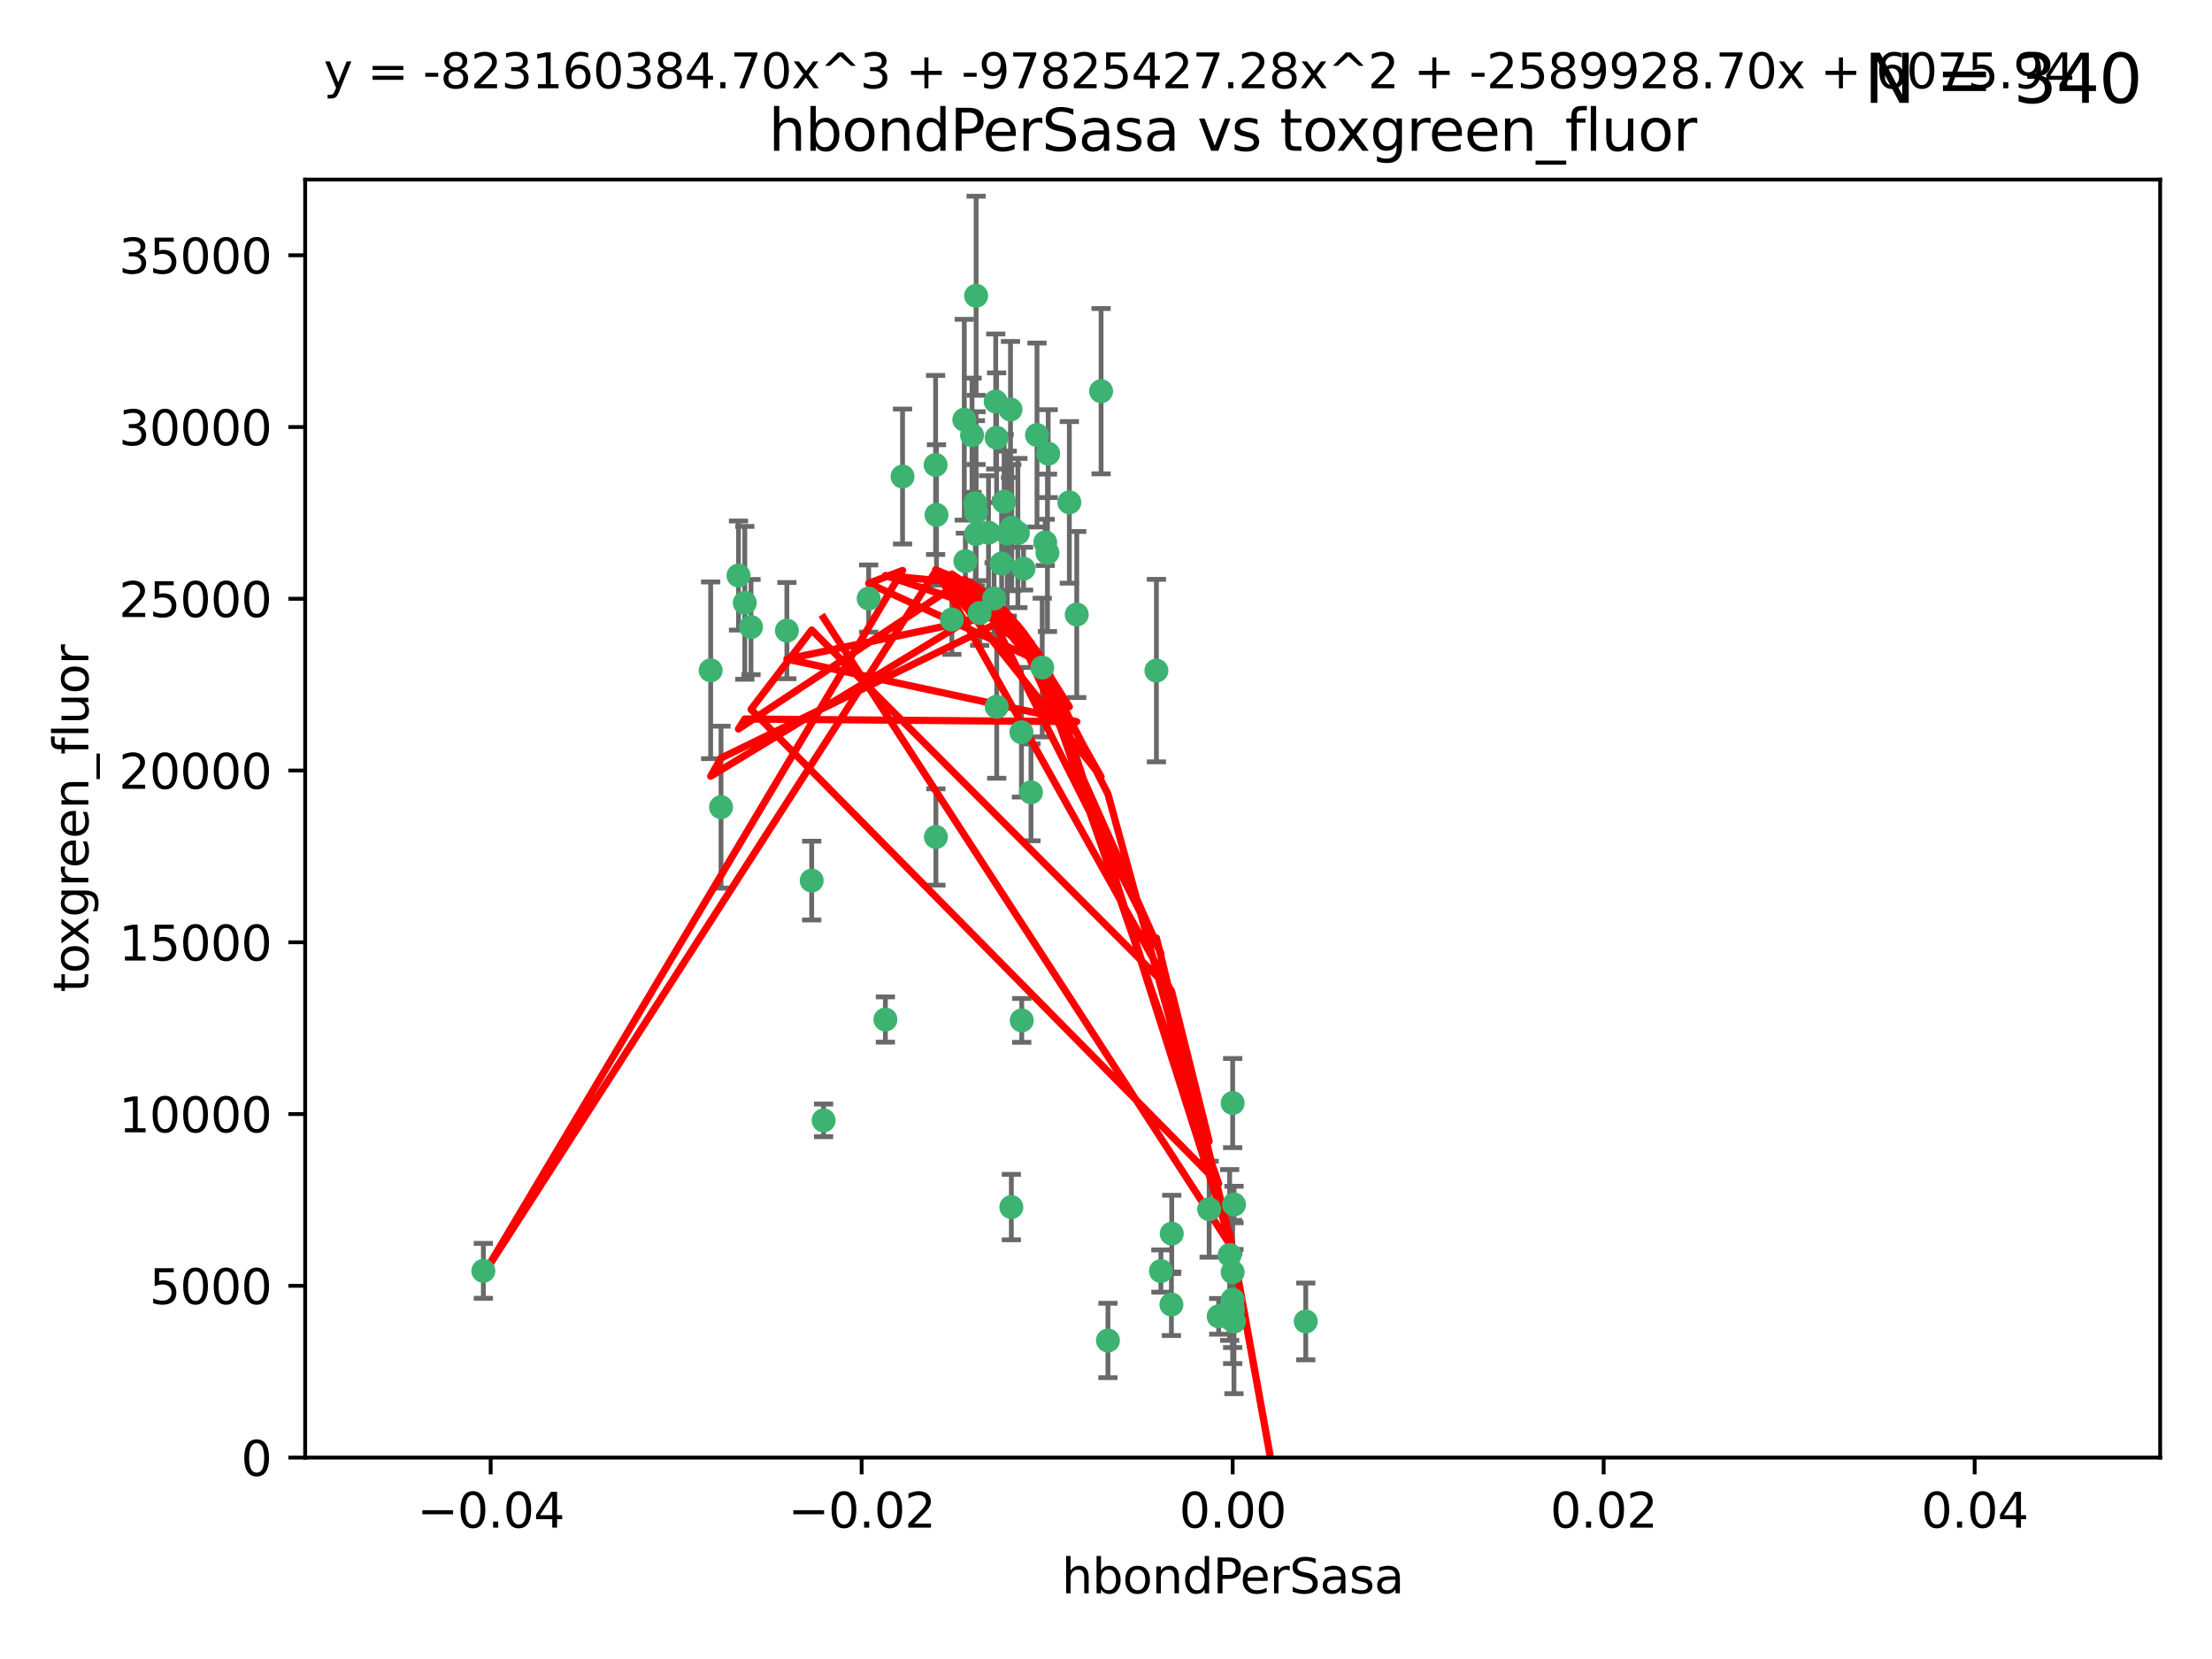 <?xml version="1.0" encoding="utf-8" standalone="no"?>
<!DOCTYPE svg PUBLIC "-//W3C//DTD SVG 1.1//EN"
  "http://www.w3.org/Graphics/SVG/1.1/DTD/svg11.dtd">
<svg xmlns:xlink="http://www.w3.org/1999/xlink" width="460.8pt" height="345.6pt" viewBox="0 0 460.8 345.6" xmlns="http://www.w3.org/2000/svg" version="1.1">
 <defs>
  <style type="text/css">*{stroke-linejoin: round; stroke-linecap: butt}</style>
 </defs>
 <g id="figure_1">
  <g id="patch_1">
   <path d="M 0 345.6 
L 460.8 345.6 
L 460.8 0 
L 0 0 
z
" style="fill: #ffffff"/>
  </g>
  <g id="axes_1">
   <g id="patch_2">
    <path d="M 63.571 303.64 
L 450 303.64 
L 450 37.411 
L 63.571 37.411 
z
" style="fill: #ffffff"/>
   </g>
   <g id="PathCollection_1">
    <defs>
     <path id="m2d79121e4c" d="M 0 1.118 
C 0.297 1.118 0.581 1 0.791 0.791 
C 1 0.581 1.118 0.297 1.118 0 
C 1.118 -0.297 1 -0.581 0.791 -0.791 
C 0.581 -1 0.297 -1.118 0 -1.118 
C -0.297 -1.118 -0.581 -1 -0.791 -0.791 
C -1 -0.581 -1.118 -0.297 -1.118 0 
C -1.118 0.297 -1 0.581 -0.791 0.791 
C -0.581 1 -0.297 1.118 0 1.118 
z
" style="stroke: #3cb371"/>
    </defs>
    <g clip-path="url(#p2078c40a0d)">
     <use xlink:href="#m2d79121e4c" x="207.091" y="124.69" style="fill: #3cb371; stroke: #3cb371"/>
     <use xlink:href="#m2d79121e4c" x="216.026" y="90.623" style="fill: #3cb371; stroke: #3cb371"/>
     <use xlink:href="#m2d79121e4c" x="209.184" y="104.496" style="fill: #3cb371; stroke: #3cb371"/>
     <use xlink:href="#m2d79121e4c" x="212.786" y="152.536" style="fill: #3cb371; stroke: #3cb371"/>
     <use xlink:href="#m2d79121e4c" x="194.905" y="96.857" style="fill: #3cb371; stroke: #3cb371"/>
     <use xlink:href="#m2d79121e4c" x="203.329" y="106.718" style="fill: #3cb371; stroke: #3cb371"/>
     <use xlink:href="#m2d79121e4c" x="217.743" y="112.994" style="fill: #3cb371; stroke: #3cb371"/>
     <use xlink:href="#m2d79121e4c" x="180.96" y="124.689" style="fill: #3cb371; stroke: #3cb371"/>
     <use xlink:href="#m2d79121e4c" x="188.017" y="99.267" style="fill: #3cb371; stroke: #3cb371"/>
     <use xlink:href="#m2d79121e4c" x="100.691" y="264.74" style="fill: #3cb371; stroke: #3cb371"/>
     <use xlink:href="#m2d79121e4c" x="195.087" y="107.264" style="fill: #3cb371; stroke: #3cb371"/>
     <use xlink:href="#m2d79121e4c" x="218.359" y="94.5" style="fill: #3cb371; stroke: #3cb371"/>
     <use xlink:href="#m2d79121e4c" x="207.613" y="91.178" style="fill: #3cb371; stroke: #3cb371"/>
     <use xlink:href="#m2d79121e4c" x="203.319" y="111.261" style="fill: #3cb371; stroke: #3cb371"/>
     <use xlink:href="#m2d79121e4c" x="210.508" y="85.309" style="fill: #3cb371; stroke: #3cb371"/>
     <use xlink:href="#m2d79121e4c" x="150.202" y="168.143" style="fill: #3cb371; stroke: #3cb371"/>
     <use xlink:href="#m2d79121e4c" x="148.044" y="139.64" style="fill: #3cb371; stroke: #3cb371"/>
     <use xlink:href="#m2d79121e4c" x="207.633" y="147.225" style="fill: #3cb371; stroke: #3cb371"/>
     <use xlink:href="#m2d79121e4c" x="208.652" y="117.402" style="fill: #3cb371; stroke: #3cb371"/>
     <use xlink:href="#m2d79121e4c" x="198.284" y="129.063" style="fill: #3cb371; stroke: #3cb371"/>
     <use xlink:href="#m2d79121e4c" x="209.828" y="111.157" style="fill: #3cb371; stroke: #3cb371"/>
     <use xlink:href="#m2d79121e4c" x="163.922" y="131.368" style="fill: #3cb371; stroke: #3cb371"/>
     <use xlink:href="#m2d79121e4c" x="224.305" y="128.013" style="fill: #3cb371; stroke: #3cb371"/>
     <use xlink:href="#m2d79121e4c" x="155.154" y="125.579" style="fill: #3cb371; stroke: #3cb371"/>
     <use xlink:href="#m2d79121e4c" x="153.844" y="119.895" style="fill: #3cb371; stroke: #3cb371"/>
     <use xlink:href="#m2d79121e4c" x="200.88" y="87.434" style="fill: #3cb371; stroke: #3cb371"/>
     <use xlink:href="#m2d79121e4c" x="205.928" y="110.968" style="fill: #3cb371; stroke: #3cb371"/>
     <use xlink:href="#m2d79121e4c" x="212.043" y="111.045" style="fill: #3cb371; stroke: #3cb371"/>
     <use xlink:href="#m2d79121e4c" x="222.763" y="104.651" style="fill: #3cb371; stroke: #3cb371"/>
     <use xlink:href="#m2d79121e4c" x="201.107" y="116.895" style="fill: #3cb371; stroke: #3cb371"/>
     <use xlink:href="#m2d79121e4c" x="204.083" y="127.696" style="fill: #3cb371; stroke: #3cb371"/>
     <use xlink:href="#m2d79121e4c" x="212.848" y="212.57" style="fill: #3cb371; stroke: #3cb371"/>
     <use xlink:href="#m2d79121e4c" x="203.19" y="104.837" style="fill: #3cb371; stroke: #3cb371"/>
     <use xlink:href="#m2d79121e4c" x="210.768" y="109.922" style="fill: #3cb371; stroke: #3cb371"/>
     <use xlink:href="#m2d79121e4c" x="241.838" y="264.78" style="fill: #3cb371; stroke: #3cb371"/>
     <use xlink:href="#m2d79121e4c" x="203.344" y="61.614" style="fill: #3cb371; stroke: #3cb371"/>
     <use xlink:href="#m2d79121e4c" x="213.226" y="118.457" style="fill: #3cb371; stroke: #3cb371"/>
     <use xlink:href="#m2d79121e4c" x="217.118" y="139.063" style="fill: #3cb371; stroke: #3cb371"/>
     <use xlink:href="#m2d79121e4c" x="207.427" y="83.639" style="fill: #3cb371; stroke: #3cb371"/>
     <use xlink:href="#m2d79121e4c" x="202.496" y="90.667" style="fill: #3cb371; stroke: #3cb371"/>
     <use xlink:href="#m2d79121e4c" x="184.442" y="212.385" style="fill: #3cb371; stroke: #3cb371"/>
     <use xlink:href="#m2d79121e4c" x="210.682" y="251.456" style="fill: #3cb371; stroke: #3cb371"/>
     <use xlink:href="#m2d79121e4c" x="229.376" y="81.492" style="fill: #3cb371; stroke: #3cb371"/>
     <use xlink:href="#m2d79121e4c" x="194.968" y="174.36" style="fill: #3cb371; stroke: #3cb371"/>
     <use xlink:href="#m2d79121e4c" x="244.095" y="256.988" style="fill: #3cb371; stroke: #3cb371"/>
     <use xlink:href="#m2d79121e4c" x="251.887" y="251.897" style="fill: #3cb371; stroke: #3cb371"/>
     <use xlink:href="#m2d79121e4c" x="244.027" y="271.758" style="fill: #3cb371; stroke: #3cb371"/>
     <use xlink:href="#m2d79121e4c" x="169.091" y="183.443" style="fill: #3cb371; stroke: #3cb371"/>
     <use xlink:href="#m2d79121e4c" x="156.447" y="130.623" style="fill: #3cb371; stroke: #3cb371"/>
     <use xlink:href="#m2d79121e4c" x="253.875" y="274.217" style="fill: #3cb371; stroke: #3cb371"/>
     <use xlink:href="#m2d79121e4c" x="214.771" y="165.057" style="fill: #3cb371; stroke: #3cb371"/>
     <use xlink:href="#m2d79121e4c" x="230.801" y="279.246" style="fill: #3cb371; stroke: #3cb371"/>
     <use xlink:href="#m2d79121e4c" x="256.786" y="270.754" style="fill: #3cb371; stroke: #3cb371"/>
     <use xlink:href="#m2d79121e4c" x="240.902" y="139.694" style="fill: #3cb371; stroke: #3cb371"/>
     <use xlink:href="#m2d79121e4c" x="257.056" y="275.304" style="fill: #3cb371; stroke: #3cb371"/>
     <use xlink:href="#m2d79121e4c" x="256.786" y="229.784" style="fill: #3cb371; stroke: #3cb371"/>
     <use xlink:href="#m2d79121e4c" x="256.786" y="272.633" style="fill: #3cb371; stroke: #3cb371"/>
     <use xlink:href="#m2d79121e4c" x="256.159" y="261.438" style="fill: #3cb371; stroke: #3cb371"/>
     <use xlink:href="#m2d79121e4c" x="218.205" y="115.163" style="fill: #3cb371; stroke: #3cb371"/>
     <use xlink:href="#m2d79121e4c" x="256.786" y="265.008" style="fill: #3cb371; stroke: #3cb371"/>
     <use xlink:href="#m2d79121e4c" x="272.013" y="275.279" style="fill: #3cb371; stroke: #3cb371"/>
     <use xlink:href="#m2d79121e4c" x="257.069" y="250.921" style="fill: #3cb371; stroke: #3cb371"/>
     <use xlink:href="#m2d79121e4c" x="256.786" y="273.168" style="fill: #3cb371; stroke: #3cb371"/>
     <use xlink:href="#m2d79121e4c" x="171.569" y="233.393" style="fill: #3cb371; stroke: #3cb371"/>
    </g>
   </g>
   <g id="matplotlib.axis_1">
    <g id="xtick_1">
     <g id="line2d_1">
      <defs>
       <path id="m15874036e9" d="M 0 0 
L 0 3.5 
" style="stroke: #000000; stroke-width: 0.8"/>
      </defs>
      <g>
       <use xlink:href="#m15874036e9" x="102.214" y="303.64" style="stroke: #000000; stroke-width: 0.8"/>
      </g>
     </g>
     <g id="text_1">
      <!-- −0.04 -->
      <g transform="translate(86.891 318.238)scale(0.1 -0.1)">
       <defs>
        <path id="DejaVuSans-2212" d="M 678 2272 
L 4684 2272 
L 4684 1741 
L 678 1741 
L 678 2272 
z
" transform="scale(0.016)"/>
        <path id="DejaVuSans-30" d="M 2034 4250 
Q 1547 4250 1301 3770 
Q 1056 3291 1056 2328 
Q 1056 1369 1301 889 
Q 1547 409 2034 409 
Q 2525 409 2770 889 
Q 3016 1369 3016 2328 
Q 3016 3291 2770 3770 
Q 2525 4250 2034 4250 
z
M 2034 4750 
Q 2819 4750 3233 4129 
Q 3647 3509 3647 2328 
Q 3647 1150 3233 529 
Q 2819 -91 2034 -91 
Q 1250 -91 836 529 
Q 422 1150 422 2328 
Q 422 3509 836 4129 
Q 1250 4750 2034 4750 
z
" transform="scale(0.016)"/>
        <path id="DejaVuSans-2e" d="M 684 794 
L 1344 794 
L 1344 0 
L 684 0 
L 684 794 
z
" transform="scale(0.016)"/>
        <path id="DejaVuSans-34" d="M 2419 4116 
L 825 1625 
L 2419 1625 
L 2419 4116 
z
M 2253 4666 
L 3047 4666 
L 3047 1625 
L 3713 1625 
L 3713 1100 
L 3047 1100 
L 3047 0 
L 2419 0 
L 2419 1100 
L 313 1100 
L 313 1709 
L 2253 4666 
z
" transform="scale(0.016)"/>
       </defs>
       <use xlink:href="#DejaVuSans-2212"/>
       <use xlink:href="#DejaVuSans-30" x="83.789"/>
       <use xlink:href="#DejaVuSans-2e" x="147.412"/>
       <use xlink:href="#DejaVuSans-30" x="179.199"/>
       <use xlink:href="#DejaVuSans-34" x="242.822"/>
      </g>
     </g>
    </g>
    <g id="xtick_2">
     <g id="line2d_2">
      <g>
       <use xlink:href="#m15874036e9" x="179.5" y="303.64" style="stroke: #000000; stroke-width: 0.8"/>
      </g>
     </g>
     <g id="text_2">
      <!-- −0.02 -->
      <g transform="translate(164.177 318.238)scale(0.1 -0.1)">
       <defs>
        <path id="DejaVuSans-32" d="M 1228 531 
L 3431 531 
L 3431 0 
L 469 0 
L 469 531 
Q 828 903 1448 1529 
Q 2069 2156 2228 2338 
Q 2531 2678 2651 2914 
Q 2772 3150 2772 3378 
Q 2772 3750 2511 3984 
Q 2250 4219 1831 4219 
Q 1534 4219 1204 4116 
Q 875 4013 500 3803 
L 500 4441 
Q 881 4594 1212 4672 
Q 1544 4750 1819 4750 
Q 2544 4750 2975 4387 
Q 3406 4025 3406 3419 
Q 3406 3131 3298 2873 
Q 3191 2616 2906 2266 
Q 2828 2175 2409 1742 
Q 1991 1309 1228 531 
z
" transform="scale(0.016)"/>
       </defs>
       <use xlink:href="#DejaVuSans-2212"/>
       <use xlink:href="#DejaVuSans-30" x="83.789"/>
       <use xlink:href="#DejaVuSans-2e" x="147.412"/>
       <use xlink:href="#DejaVuSans-30" x="179.199"/>
       <use xlink:href="#DejaVuSans-32" x="242.822"/>
      </g>
     </g>
    </g>
    <g id="xtick_3">
     <g id="line2d_3">
      <g>
       <use xlink:href="#m15874036e9" x="256.786" y="303.64" style="stroke: #000000; stroke-width: 0.8"/>
      </g>
     </g>
     <g id="text_3">
      <!-- 0.00 -->
      <g transform="translate(245.653 318.238)scale(0.1 -0.1)">
       <use xlink:href="#DejaVuSans-30"/>
       <use xlink:href="#DejaVuSans-2e" x="63.623"/>
       <use xlink:href="#DejaVuSans-30" x="95.41"/>
       <use xlink:href="#DejaVuSans-30" x="159.033"/>
      </g>
     </g>
    </g>
    <g id="xtick_4">
     <g id="line2d_4">
      <g>
       <use xlink:href="#m15874036e9" x="334.071" y="303.64" style="stroke: #000000; stroke-width: 0.8"/>
      </g>
     </g>
     <g id="text_4">
      <!-- 0.02 -->
      <g transform="translate(322.939 318.238)scale(0.1 -0.1)">
       <use xlink:href="#DejaVuSans-30"/>
       <use xlink:href="#DejaVuSans-2e" x="63.623"/>
       <use xlink:href="#DejaVuSans-30" x="95.41"/>
       <use xlink:href="#DejaVuSans-32" x="159.033"/>
      </g>
     </g>
    </g>
    <g id="xtick_5">
     <g id="line2d_5">
      <g>
       <use xlink:href="#m15874036e9" x="411.357" y="303.64" style="stroke: #000000; stroke-width: 0.8"/>
      </g>
     </g>
     <g id="text_5">
      <!-- 0.04 -->
      <g transform="translate(400.224 318.238)scale(0.1 -0.1)">
       <use xlink:href="#DejaVuSans-30"/>
       <use xlink:href="#DejaVuSans-2e" x="63.623"/>
       <use xlink:href="#DejaVuSans-30" x="95.41"/>
       <use xlink:href="#DejaVuSans-34" x="159.033"/>
      </g>
     </g>
    </g>
    <g id="text_6">
     <!-- hbondPerSasa -->
     <g transform="translate(221.168 331.917)scale(0.1 -0.1)">
      <defs>
       <path id="DejaVuSans-68" d="M 3513 2113 
L 3513 0 
L 2938 0 
L 2938 2094 
Q 2938 2591 2744 2837 
Q 2550 3084 2163 3084 
Q 1697 3084 1428 2787 
Q 1159 2491 1159 1978 
L 1159 0 
L 581 0 
L 581 4863 
L 1159 4863 
L 1159 2956 
Q 1366 3272 1645 3428 
Q 1925 3584 2291 3584 
Q 2894 3584 3203 3211 
Q 3513 2838 3513 2113 
z
" transform="scale(0.016)"/>
       <path id="DejaVuSans-62" d="M 3116 1747 
Q 3116 2381 2855 2742 
Q 2594 3103 2138 3103 
Q 1681 3103 1420 2742 
Q 1159 2381 1159 1747 
Q 1159 1113 1420 752 
Q 1681 391 2138 391 
Q 2594 391 2855 752 
Q 3116 1113 3116 1747 
z
M 1159 2969 
Q 1341 3281 1617 3432 
Q 1894 3584 2278 3584 
Q 2916 3584 3314 3078 
Q 3713 2572 3713 1747 
Q 3713 922 3314 415 
Q 2916 -91 2278 -91 
Q 1894 -91 1617 61 
Q 1341 213 1159 525 
L 1159 0 
L 581 0 
L 581 4863 
L 1159 4863 
L 1159 2969 
z
" transform="scale(0.016)"/>
       <path id="DejaVuSans-6f" d="M 1959 3097 
Q 1497 3097 1228 2736 
Q 959 2375 959 1747 
Q 959 1119 1226 758 
Q 1494 397 1959 397 
Q 2419 397 2687 759 
Q 2956 1122 2956 1747 
Q 2956 2369 2687 2733 
Q 2419 3097 1959 3097 
z
M 1959 3584 
Q 2709 3584 3137 3096 
Q 3566 2609 3566 1747 
Q 3566 888 3137 398 
Q 2709 -91 1959 -91 
Q 1206 -91 779 398 
Q 353 888 353 1747 
Q 353 2609 779 3096 
Q 1206 3584 1959 3584 
z
" transform="scale(0.016)"/>
       <path id="DejaVuSans-6e" d="M 3513 2113 
L 3513 0 
L 2938 0 
L 2938 2094 
Q 2938 2591 2744 2837 
Q 2550 3084 2163 3084 
Q 1697 3084 1428 2787 
Q 1159 2491 1159 1978 
L 1159 0 
L 581 0 
L 581 3500 
L 1159 3500 
L 1159 2956 
Q 1366 3272 1645 3428 
Q 1925 3584 2291 3584 
Q 2894 3584 3203 3211 
Q 3513 2838 3513 2113 
z
" transform="scale(0.016)"/>
       <path id="DejaVuSans-64" d="M 2906 2969 
L 2906 4863 
L 3481 4863 
L 3481 0 
L 2906 0 
L 2906 525 
Q 2725 213 2448 61 
Q 2172 -91 1784 -91 
Q 1150 -91 751 415 
Q 353 922 353 1747 
Q 353 2572 751 3078 
Q 1150 3584 1784 3584 
Q 2172 3584 2448 3432 
Q 2725 3281 2906 2969 
z
M 947 1747 
Q 947 1113 1208 752 
Q 1469 391 1925 391 
Q 2381 391 2643 752 
Q 2906 1113 2906 1747 
Q 2906 2381 2643 2742 
Q 2381 3103 1925 3103 
Q 1469 3103 1208 2742 
Q 947 2381 947 1747 
z
" transform="scale(0.016)"/>
       <path id="DejaVuSans-50" d="M 1259 4147 
L 1259 2394 
L 2053 2394 
Q 2494 2394 2734 2622 
Q 2975 2850 2975 3272 
Q 2975 3691 2734 3919 
Q 2494 4147 2053 4147 
L 1259 4147 
z
M 628 4666 
L 2053 4666 
Q 2838 4666 3239 4311 
Q 3641 3956 3641 3272 
Q 3641 2581 3239 2228 
Q 2838 1875 2053 1875 
L 1259 1875 
L 1259 0 
L 628 0 
L 628 4666 
z
" transform="scale(0.016)"/>
       <path id="DejaVuSans-65" d="M 3597 1894 
L 3597 1613 
L 953 1613 
Q 991 1019 1311 708 
Q 1631 397 2203 397 
Q 2534 397 2845 478 
Q 3156 559 3463 722 
L 3463 178 
Q 3153 47 2828 -22 
Q 2503 -91 2169 -91 
Q 1331 -91 842 396 
Q 353 884 353 1716 
Q 353 2575 817 3079 
Q 1281 3584 2069 3584 
Q 2775 3584 3186 3129 
Q 3597 2675 3597 1894 
z
M 3022 2063 
Q 3016 2534 2758 2815 
Q 2500 3097 2075 3097 
Q 1594 3097 1305 2825 
Q 1016 2553 972 2059 
L 3022 2063 
z
" transform="scale(0.016)"/>
       <path id="DejaVuSans-72" d="M 2631 2963 
Q 2534 3019 2420 3045 
Q 2306 3072 2169 3072 
Q 1681 3072 1420 2755 
Q 1159 2438 1159 1844 
L 1159 0 
L 581 0 
L 581 3500 
L 1159 3500 
L 1159 2956 
Q 1341 3275 1631 3429 
Q 1922 3584 2338 3584 
Q 2397 3584 2469 3576 
Q 2541 3569 2628 3553 
L 2631 2963 
z
" transform="scale(0.016)"/>
       <path id="DejaVuSans-53" d="M 3425 4513 
L 3425 3897 
Q 3066 4069 2747 4153 
Q 2428 4238 2131 4238 
Q 1616 4238 1336 4038 
Q 1056 3838 1056 3469 
Q 1056 3159 1242 3001 
Q 1428 2844 1947 2747 
L 2328 2669 
Q 3034 2534 3370 2195 
Q 3706 1856 3706 1288 
Q 3706 609 3251 259 
Q 2797 -91 1919 -91 
Q 1588 -91 1214 -16 
Q 841 59 441 206 
L 441 856 
Q 825 641 1194 531 
Q 1563 422 1919 422 
Q 2459 422 2753 634 
Q 3047 847 3047 1241 
Q 3047 1584 2836 1778 
Q 2625 1972 2144 2069 
L 1759 2144 
Q 1053 2284 737 2584 
Q 422 2884 422 3419 
Q 422 4038 858 4394 
Q 1294 4750 2059 4750 
Q 2388 4750 2728 4690 
Q 3069 4631 3425 4513 
z
" transform="scale(0.016)"/>
       <path id="DejaVuSans-61" d="M 2194 1759 
Q 1497 1759 1228 1600 
Q 959 1441 959 1056 
Q 959 750 1161 570 
Q 1363 391 1709 391 
Q 2188 391 2477 730 
Q 2766 1069 2766 1631 
L 2766 1759 
L 2194 1759 
z
M 3341 1997 
L 3341 0 
L 2766 0 
L 2766 531 
Q 2569 213 2275 61 
Q 1981 -91 1556 -91 
Q 1019 -91 701 211 
Q 384 513 384 1019 
Q 384 1609 779 1909 
Q 1175 2209 1959 2209 
L 2766 2209 
L 2766 2266 
Q 2766 2663 2505 2880 
Q 2244 3097 1772 3097 
Q 1472 3097 1187 3025 
Q 903 2953 641 2809 
L 641 3341 
Q 956 3463 1253 3523 
Q 1550 3584 1831 3584 
Q 2591 3584 2966 3190 
Q 3341 2797 3341 1997 
z
" transform="scale(0.016)"/>
       <path id="DejaVuSans-73" d="M 2834 3397 
L 2834 2853 
Q 2591 2978 2328 3040 
Q 2066 3103 1784 3103 
Q 1356 3103 1142 2972 
Q 928 2841 928 2578 
Q 928 2378 1081 2264 
Q 1234 2150 1697 2047 
L 1894 2003 
Q 2506 1872 2764 1633 
Q 3022 1394 3022 966 
Q 3022 478 2636 193 
Q 2250 -91 1575 -91 
Q 1294 -91 989 -36 
Q 684 19 347 128 
L 347 722 
Q 666 556 975 473 
Q 1284 391 1588 391 
Q 1994 391 2212 530 
Q 2431 669 2431 922 
Q 2431 1156 2273 1281 
Q 2116 1406 1581 1522 
L 1381 1569 
Q 847 1681 609 1914 
Q 372 2147 372 2553 
Q 372 3047 722 3315 
Q 1072 3584 1716 3584 
Q 2034 3584 2315 3537 
Q 2597 3491 2834 3397 
z
" transform="scale(0.016)"/>
      </defs>
      <use xlink:href="#DejaVuSans-68"/>
      <use xlink:href="#DejaVuSans-62" x="63.379"/>
      <use xlink:href="#DejaVuSans-6f" x="126.855"/>
      <use xlink:href="#DejaVuSans-6e" x="188.037"/>
      <use xlink:href="#DejaVuSans-64" x="251.416"/>
      <use xlink:href="#DejaVuSans-50" x="314.893"/>
      <use xlink:href="#DejaVuSans-65" x="371.57"/>
      <use xlink:href="#DejaVuSans-72" x="433.094"/>
      <use xlink:href="#DejaVuSans-53" x="474.207"/>
      <use xlink:href="#DejaVuSans-61" x="537.684"/>
      <use xlink:href="#DejaVuSans-73" x="598.963"/>
      <use xlink:href="#DejaVuSans-61" x="651.062"/>
     </g>
    </g>
   </g>
   <g id="matplotlib.axis_2">
    <g id="ytick_1">
     <g id="line2d_6">
      <defs>
       <path id="me330038606" d="M 0 0 
L -3.5 0 
" style="stroke: #000000; stroke-width: 0.8"/>
      </defs>
      <g>
       <use xlink:href="#me330038606" x="63.571" y="303.64" style="stroke: #000000; stroke-width: 0.8"/>
      </g>
     </g>
     <g id="text_7">
      <!-- 0 -->
      <g transform="translate(50.209 307.439)scale(0.1 -0.1)">
       <use xlink:href="#DejaVuSans-30"/>
      </g>
     </g>
    </g>
    <g id="ytick_2">
     <g id="line2d_7">
      <g>
       <use xlink:href="#me330038606" x="63.571" y="267.859" style="stroke: #000000; stroke-width: 0.8"/>
      </g>
     </g>
     <g id="text_8">
      <!-- 5000 -->
      <g transform="translate(31.121 271.658)scale(0.1 -0.1)">
       <defs>
        <path id="DejaVuSans-35" d="M 691 4666 
L 3169 4666 
L 3169 4134 
L 1269 4134 
L 1269 2991 
Q 1406 3038 1543 3061 
Q 1681 3084 1819 3084 
Q 2600 3084 3056 2656 
Q 3513 2228 3513 1497 
Q 3513 744 3044 326 
Q 2575 -91 1722 -91 
Q 1428 -91 1123 -41 
Q 819 9 494 109 
L 494 744 
Q 775 591 1075 516 
Q 1375 441 1709 441 
Q 2250 441 2565 725 
Q 2881 1009 2881 1497 
Q 2881 1984 2565 2268 
Q 2250 2553 1709 2553 
Q 1456 2553 1204 2497 
Q 953 2441 691 2322 
L 691 4666 
z
" transform="scale(0.016)"/>
       </defs>
       <use xlink:href="#DejaVuSans-35"/>
       <use xlink:href="#DejaVuSans-30" x="63.623"/>
       <use xlink:href="#DejaVuSans-30" x="127.246"/>
       <use xlink:href="#DejaVuSans-30" x="190.869"/>
      </g>
     </g>
    </g>
    <g id="ytick_3">
     <g id="line2d_8">
      <g>
       <use xlink:href="#me330038606" x="63.571" y="232.078" style="stroke: #000000; stroke-width: 0.8"/>
      </g>
     </g>
     <g id="text_9">
      <!-- 10000 -->
      <g transform="translate(24.759 235.878)scale(0.1 -0.1)">
       <defs>
        <path id="DejaVuSans-31" d="M 794 531 
L 1825 531 
L 1825 4091 
L 703 3866 
L 703 4441 
L 1819 4666 
L 2450 4666 
L 2450 531 
L 3481 531 
L 3481 0 
L 794 0 
L 794 531 
z
" transform="scale(0.016)"/>
       </defs>
       <use xlink:href="#DejaVuSans-31"/>
       <use xlink:href="#DejaVuSans-30" x="63.623"/>
       <use xlink:href="#DejaVuSans-30" x="127.246"/>
       <use xlink:href="#DejaVuSans-30" x="190.869"/>
       <use xlink:href="#DejaVuSans-30" x="254.492"/>
      </g>
     </g>
    </g>
    <g id="ytick_4">
     <g id="line2d_9">
      <g>
       <use xlink:href="#me330038606" x="63.571" y="196.298" style="stroke: #000000; stroke-width: 0.8"/>
      </g>
     </g>
     <g id="text_10">
      <!-- 15000 -->
      <g transform="translate(24.759 200.097)scale(0.1 -0.1)">
       <use xlink:href="#DejaVuSans-31"/>
       <use xlink:href="#DejaVuSans-35" x="63.623"/>
       <use xlink:href="#DejaVuSans-30" x="127.246"/>
       <use xlink:href="#DejaVuSans-30" x="190.869"/>
       <use xlink:href="#DejaVuSans-30" x="254.492"/>
      </g>
     </g>
    </g>
    <g id="ytick_5">
     <g id="line2d_10">
      <g>
       <use xlink:href="#me330038606" x="63.571" y="160.517" style="stroke: #000000; stroke-width: 0.8"/>
      </g>
     </g>
     <g id="text_11">
      <!-- 20000 -->
      <g transform="translate(24.759 164.316)scale(0.1 -0.1)">
       <use xlink:href="#DejaVuSans-32"/>
       <use xlink:href="#DejaVuSans-30" x="63.623"/>
       <use xlink:href="#DejaVuSans-30" x="127.246"/>
       <use xlink:href="#DejaVuSans-30" x="190.869"/>
       <use xlink:href="#DejaVuSans-30" x="254.492"/>
      </g>
     </g>
    </g>
    <g id="ytick_6">
     <g id="line2d_11">
      <g>
       <use xlink:href="#me330038606" x="63.571" y="124.736" style="stroke: #000000; stroke-width: 0.8"/>
      </g>
     </g>
     <g id="text_12">
      <!-- 25000 -->
      <g transform="translate(24.759 128.535)scale(0.1 -0.1)">
       <use xlink:href="#DejaVuSans-32"/>
       <use xlink:href="#DejaVuSans-35" x="63.623"/>
       <use xlink:href="#DejaVuSans-30" x="127.246"/>
       <use xlink:href="#DejaVuSans-30" x="190.869"/>
       <use xlink:href="#DejaVuSans-30" x="254.492"/>
      </g>
     </g>
    </g>
    <g id="ytick_7">
     <g id="line2d_12">
      <g>
       <use xlink:href="#me330038606" x="63.571" y="88.955" style="stroke: #000000; stroke-width: 0.8"/>
      </g>
     </g>
     <g id="text_13">
      <!-- 30000 -->
      <g transform="translate(24.759 92.754)scale(0.1 -0.1)">
       <defs>
        <path id="DejaVuSans-33" d="M 2597 2516 
Q 3050 2419 3304 2112 
Q 3559 1806 3559 1356 
Q 3559 666 3084 287 
Q 2609 -91 1734 -91 
Q 1441 -91 1130 -33 
Q 819 25 488 141 
L 488 750 
Q 750 597 1062 519 
Q 1375 441 1716 441 
Q 2309 441 2620 675 
Q 2931 909 2931 1356 
Q 2931 1769 2642 2001 
Q 2353 2234 1838 2234 
L 1294 2234 
L 1294 2753 
L 1863 2753 
Q 2328 2753 2575 2939 
Q 2822 3125 2822 3475 
Q 2822 3834 2567 4026 
Q 2313 4219 1838 4219 
Q 1578 4219 1281 4162 
Q 984 4106 628 3988 
L 628 4550 
Q 988 4650 1302 4700 
Q 1616 4750 1894 4750 
Q 2613 4750 3031 4423 
Q 3450 4097 3450 3541 
Q 3450 3153 3228 2886 
Q 3006 2619 2597 2516 
z
" transform="scale(0.016)"/>
       </defs>
       <use xlink:href="#DejaVuSans-33"/>
       <use xlink:href="#DejaVuSans-30" x="63.623"/>
       <use xlink:href="#DejaVuSans-30" x="127.246"/>
       <use xlink:href="#DejaVuSans-30" x="190.869"/>
       <use xlink:href="#DejaVuSans-30" x="254.492"/>
      </g>
     </g>
    </g>
    <g id="ytick_8">
     <g id="line2d_13">
      <g>
       <use xlink:href="#me330038606" x="63.571" y="53.174" style="stroke: #000000; stroke-width: 0.8"/>
      </g>
     </g>
     <g id="text_14">
      <!-- 35000 -->
      <g transform="translate(24.759 56.974)scale(0.1 -0.1)">
       <use xlink:href="#DejaVuSans-33"/>
       <use xlink:href="#DejaVuSans-35" x="63.623"/>
       <use xlink:href="#DejaVuSans-30" x="127.246"/>
       <use xlink:href="#DejaVuSans-30" x="190.869"/>
       <use xlink:href="#DejaVuSans-30" x="254.492"/>
      </g>
     </g>
    </g>
    <g id="text_15">
     <!-- toxgreen_fluor -->
     <g transform="translate(18.401 206.72)rotate(-90)scale(0.1 -0.1)">
      <defs>
       <path id="DejaVuSans-74" d="M 1172 4494 
L 1172 3500 
L 2356 3500 
L 2356 3053 
L 1172 3053 
L 1172 1153 
Q 1172 725 1289 603 
Q 1406 481 1766 481 
L 2356 481 
L 2356 0 
L 1766 0 
Q 1100 0 847 248 
Q 594 497 594 1153 
L 594 3053 
L 172 3053 
L 172 3500 
L 594 3500 
L 594 4494 
L 1172 4494 
z
" transform="scale(0.016)"/>
       <path id="DejaVuSans-78" d="M 3513 3500 
L 2247 1797 
L 3578 0 
L 2900 0 
L 1881 1375 
L 863 0 
L 184 0 
L 1544 1831 
L 300 3500 
L 978 3500 
L 1906 2253 
L 2834 3500 
L 3513 3500 
z
" transform="scale(0.016)"/>
       <path id="DejaVuSans-67" d="M 2906 1791 
Q 2906 2416 2648 2759 
Q 2391 3103 1925 3103 
Q 1463 3103 1205 2759 
Q 947 2416 947 1791 
Q 947 1169 1205 825 
Q 1463 481 1925 481 
Q 2391 481 2648 825 
Q 2906 1169 2906 1791 
z
M 3481 434 
Q 3481 -459 3084 -895 
Q 2688 -1331 1869 -1331 
Q 1566 -1331 1297 -1286 
Q 1028 -1241 775 -1147 
L 775 -588 
Q 1028 -725 1275 -790 
Q 1522 -856 1778 -856 
Q 2344 -856 2625 -561 
Q 2906 -266 2906 331 
L 2906 616 
Q 2728 306 2450 153 
Q 2172 0 1784 0 
Q 1141 0 747 490 
Q 353 981 353 1791 
Q 353 2603 747 3093 
Q 1141 3584 1784 3584 
Q 2172 3584 2450 3431 
Q 2728 3278 2906 2969 
L 2906 3500 
L 3481 3500 
L 3481 434 
z
" transform="scale(0.016)"/>
       <path id="DejaVuSans-5f" d="M 3263 -1063 
L 3263 -1509 
L -63 -1509 
L -63 -1063 
L 3263 -1063 
z
" transform="scale(0.016)"/>
       <path id="DejaVuSans-66" d="M 2375 4863 
L 2375 4384 
L 1825 4384 
Q 1516 4384 1395 4259 
Q 1275 4134 1275 3809 
L 1275 3500 
L 2222 3500 
L 2222 3053 
L 1275 3053 
L 1275 0 
L 697 0 
L 697 3053 
L 147 3053 
L 147 3500 
L 697 3500 
L 697 3744 
Q 697 4328 969 4595 
Q 1241 4863 1831 4863 
L 2375 4863 
z
" transform="scale(0.016)"/>
       <path id="DejaVuSans-6c" d="M 603 4863 
L 1178 4863 
L 1178 0 
L 603 0 
L 603 4863 
z
" transform="scale(0.016)"/>
       <path id="DejaVuSans-75" d="M 544 1381 
L 544 3500 
L 1119 3500 
L 1119 1403 
Q 1119 906 1312 657 
Q 1506 409 1894 409 
Q 2359 409 2629 706 
Q 2900 1003 2900 1516 
L 2900 3500 
L 3475 3500 
L 3475 0 
L 2900 0 
L 2900 538 
Q 2691 219 2414 64 
Q 2138 -91 1772 -91 
Q 1169 -91 856 284 
Q 544 659 544 1381 
z
M 1991 3584 
L 1991 3584 
z
" transform="scale(0.016)"/>
      </defs>
      <use xlink:href="#DejaVuSans-74"/>
      <use xlink:href="#DejaVuSans-6f" x="39.209"/>
      <use xlink:href="#DejaVuSans-78" x="97.266"/>
      <use xlink:href="#DejaVuSans-67" x="156.445"/>
      <use xlink:href="#DejaVuSans-72" x="219.922"/>
      <use xlink:href="#DejaVuSans-65" x="258.785"/>
      <use xlink:href="#DejaVuSans-65" x="320.309"/>
      <use xlink:href="#DejaVuSans-6e" x="381.832"/>
      <use xlink:href="#DejaVuSans-5f" x="445.211"/>
      <use xlink:href="#DejaVuSans-66" x="495.211"/>
      <use xlink:href="#DejaVuSans-6c" x="530.416"/>
      <use xlink:href="#DejaVuSans-75" x="558.199"/>
      <use xlink:href="#DejaVuSans-6f" x="621.578"/>
      <use xlink:href="#DejaVuSans-72" x="682.76"/>
     </g>
    </g>
   </g>
   <g id="LineCollection_1">
    <path d="M 207.091 132.143 
L 207.091 117.237 
" clip-path="url(#p2078c40a0d)" style="fill: none; stroke: #696969"/>
    <path d="M 216.026 109.781 
L 216.026 71.466 
" clip-path="url(#p2078c40a0d)" style="fill: none; stroke: #696969"/>
    <path d="M 209.184 118.477 
L 209.184 90.515 
" clip-path="url(#p2078c40a0d)" style="fill: none; stroke: #696969"/>
    <path d="M 212.786 166.039 
L 212.786 139.033 
" clip-path="url(#p2078c40a0d)" style="fill: none; stroke: #696969"/>
    <path d="M 194.905 115.505 
L 194.905 78.209 
" clip-path="url(#p2078c40a0d)" style="fill: none; stroke: #696969"/>
    <path d="M 203.329 127.664 
L 203.329 85.772 
" clip-path="url(#p2078c40a0d)" style="fill: none; stroke: #696969"/>
    <path d="M 217.743 117.812 
L 217.743 108.176 
" clip-path="url(#p2078c40a0d)" style="fill: none; stroke: #696969"/>
    <path d="M 180.96 131.683 
L 180.96 117.696 
" clip-path="url(#p2078c40a0d)" style="fill: none; stroke: #696969"/>
    <path d="M 188.017 113.322 
L 188.017 85.213 
" clip-path="url(#p2078c40a0d)" style="fill: none; stroke: #696969"/>
    <path d="M 100.691 270.459 
L 100.691 259.021 
" clip-path="url(#p2078c40a0d)" style="fill: none; stroke: #696969"/>
    <path d="M 195.087 121.88 
L 195.087 92.647 
" clip-path="url(#p2078c40a0d)" style="fill: none; stroke: #696969"/>
    <path d="M 218.359 103.651 
L 218.359 85.348 
" clip-path="url(#p2078c40a0d)" style="fill: none; stroke: #696969"/>
    <path d="M 207.613 104.675 
L 207.613 77.682 
" clip-path="url(#p2078c40a0d)" style="fill: none; stroke: #696969"/>
    <path d="M 203.319 125.753 
L 203.319 96.768 
" clip-path="url(#p2078c40a0d)" style="fill: none; stroke: #696969"/>
    <path d="M 210.508 99.491 
L 210.508 71.128 
" clip-path="url(#p2078c40a0d)" style="fill: none; stroke: #696969"/>
    <path d="M 150.202 185.006 
L 150.202 151.281 
" clip-path="url(#p2078c40a0d)" style="fill: none; stroke: #696969"/>
    <path d="M 148.044 158.046 
L 148.044 121.234 
" clip-path="url(#p2078c40a0d)" style="fill: none; stroke: #696969"/>
    <path d="M 207.633 162.121 
L 207.633 132.33 
" clip-path="url(#p2078c40a0d)" style="fill: none; stroke: #696969"/>
    <path d="M 208.652 130.841 
L 208.652 103.963 
" clip-path="url(#p2078c40a0d)" style="fill: none; stroke: #696969"/>
    <path d="M 198.284 136.31 
L 198.284 121.816 
" clip-path="url(#p2078c40a0d)" style="fill: none; stroke: #696969"/>
    <path d="M 209.828 128.336 
L 209.828 93.979 
" clip-path="url(#p2078c40a0d)" style="fill: none; stroke: #696969"/>
    <path d="M 163.922 141.39 
L 163.922 121.347 
" clip-path="url(#p2078c40a0d)" style="fill: none; stroke: #696969"/>
    <path d="M 224.305 145.305 
L 224.305 110.721 
" clip-path="url(#p2078c40a0d)" style="fill: none; stroke: #696969"/>
    <path d="M 155.154 141.497 
L 155.154 109.662 
" clip-path="url(#p2078c40a0d)" style="fill: none; stroke: #696969"/>
    <path d="M 153.844 131.252 
L 153.844 108.538 
" clip-path="url(#p2078c40a0d)" style="fill: none; stroke: #696969"/>
    <path d="M 200.88 108.351 
L 200.88 66.517 
" clip-path="url(#p2078c40a0d)" style="fill: none; stroke: #696969"/>
    <path d="M 205.928 122.844 
L 205.928 99.093 
" clip-path="url(#p2078c40a0d)" style="fill: none; stroke: #696969"/>
    <path d="M 212.043 126.588 
L 212.043 95.502 
" clip-path="url(#p2078c40a0d)" style="fill: none; stroke: #696969"/>
    <path d="M 222.763 121.481 
L 222.763 87.821 
" clip-path="url(#p2078c40a0d)" style="fill: none; stroke: #696969"/>
    <path d="M 201.107 122.714 
L 201.107 111.075 
" clip-path="url(#p2078c40a0d)" style="fill: none; stroke: #696969"/>
    <path d="M 204.083 134.441 
L 204.083 120.951 
" clip-path="url(#p2078c40a0d)" style="fill: none; stroke: #696969"/>
    <path d="M 212.848 217.139 
L 212.848 208.002 
" clip-path="url(#p2078c40a0d)" style="fill: none; stroke: #696969"/>
    <path d="M 203.19 122.048 
L 203.19 87.626 
" clip-path="url(#p2078c40a0d)" style="fill: none; stroke: #696969"/>
    <path d="M 210.768 123.06 
L 210.768 96.783 
" clip-path="url(#p2078c40a0d)" style="fill: none; stroke: #696969"/>
    <path d="M 241.838 269.18 
L 241.838 260.381 
" clip-path="url(#p2078c40a0d)" style="fill: none; stroke: #696969"/>
    <path d="M 203.344 82.348 
L 203.344 40.879 
" clip-path="url(#p2078c40a0d)" style="fill: none; stroke: #696969"/>
    <path d="M 213.226 122.912 
L 213.226 114.001 
" clip-path="url(#p2078c40a0d)" style="fill: none; stroke: #696969"/>
    <path d="M 217.118 153.504 
L 217.118 124.622 
" clip-path="url(#p2078c40a0d)" style="fill: none; stroke: #696969"/>
    <path d="M 207.427 97.702 
L 207.427 69.575 
" clip-path="url(#p2078c40a0d)" style="fill: none; stroke: #696969"/>
    <path d="M 202.496 102.568 
L 202.496 78.767 
" clip-path="url(#p2078c40a0d)" style="fill: none; stroke: #696969"/>
    <path d="M 184.442 217.096 
L 184.442 207.674 
" clip-path="url(#p2078c40a0d)" style="fill: none; stroke: #696969"/>
    <path d="M 210.682 258.274 
L 210.682 244.638 
" clip-path="url(#p2078c40a0d)" style="fill: none; stroke: #696969"/>
    <path d="M 229.376 98.71 
L 229.376 64.274 
" clip-path="url(#p2078c40a0d)" style="fill: none; stroke: #696969"/>
    <path d="M 194.968 184.389 
L 194.968 164.331 
" clip-path="url(#p2078c40a0d)" style="fill: none; stroke: #696969"/>
    <path d="M 244.095 264.981 
L 244.095 248.995 
" clip-path="url(#p2078c40a0d)" style="fill: none; stroke: #696969"/>
    <path d="M 251.887 261.893 
L 251.887 241.902 
" clip-path="url(#p2078c40a0d)" style="fill: none; stroke: #696969"/>
    <path d="M 244.027 278.215 
L 244.027 265.302 
" clip-path="url(#p2078c40a0d)" style="fill: none; stroke: #696969"/>
    <path d="M 169.091 191.653 
L 169.091 175.233 
" clip-path="url(#p2078c40a0d)" style="fill: none; stroke: #696969"/>
    <path d="M 156.447 140.536 
L 156.447 120.711 
" clip-path="url(#p2078c40a0d)" style="fill: none; stroke: #696969"/>
    <path d="M 253.875 277.94 
L 253.875 270.495 
" clip-path="url(#p2078c40a0d)" style="fill: none; stroke: #696969"/>
    <path d="M 214.771 175.144 
L 214.771 154.97 
" clip-path="url(#p2078c40a0d)" style="fill: none; stroke: #696969"/>
    <path d="M 230.801 286.994 
L 230.801 271.498 
" clip-path="url(#p2078c40a0d)" style="fill: none; stroke: #696969"/>
    <path d="M 256.786 276.235 
L 256.786 265.274 
" clip-path="url(#p2078c40a0d)" style="fill: none; stroke: #696969"/>
    <path d="M 240.902 158.704 
L 240.902 120.683 
" clip-path="url(#p2078c40a0d)" style="fill: none; stroke: #696969"/>
    <path d="M 257.056 290.327 
L 257.056 260.281 
" clip-path="url(#p2078c40a0d)" style="fill: none; stroke: #696969"/>
    <path d="M 256.786 239.07 
L 256.786 220.499 
" clip-path="url(#p2078c40a0d)" style="fill: none; stroke: #696969"/>
    <path d="M 256.786 284.057 
L 256.786 261.21 
" clip-path="url(#p2078c40a0d)" style="fill: none; stroke: #696969"/>
    <path d="M 256.159 279.229 
L 256.159 243.647 
" clip-path="url(#p2078c40a0d)" style="fill: none; stroke: #696969"/>
    <path d="M 218.205 131.554 
L 218.205 98.772 
" clip-path="url(#p2078c40a0d)" style="fill: none; stroke: #696969"/>
    <path d="M 256.786 275.779 
L 256.786 254.236 
" clip-path="url(#p2078c40a0d)" style="fill: none; stroke: #696969"/>
    <path d="M 272.013 283.276 
L 272.013 267.281 
" clip-path="url(#p2078c40a0d)" style="fill: none; stroke: #696969"/>
    <path d="M 257.069 254.725 
L 257.069 247.118 
" clip-path="url(#p2078c40a0d)" style="fill: none; stroke: #696969"/>
    <path d="M 256.786 280.71 
L 256.786 265.626 
" clip-path="url(#p2078c40a0d)" style="fill: none; stroke: #696969"/>
    <path d="M 171.569 236.793 
L 171.569 229.993 
" clip-path="url(#p2078c40a0d)" style="fill: none; stroke: #696969"/>
   </g>
   <g id="line2d_14">
    <defs>
     <path id="mdc7eb04e0b" d="M 2 0 
L -2 -0 
" style="stroke: #696969"/>
    </defs>
    <g clip-path="url(#p2078c40a0d)">
     <use xlink:href="#mdc7eb04e0b" x="207.091" y="132.143" style="fill: #696969; stroke: #696969"/>
     <use xlink:href="#mdc7eb04e0b" x="216.026" y="109.781" style="fill: #696969; stroke: #696969"/>
     <use xlink:href="#mdc7eb04e0b" x="209.184" y="118.477" style="fill: #696969; stroke: #696969"/>
     <use xlink:href="#mdc7eb04e0b" x="212.786" y="166.039" style="fill: #696969; stroke: #696969"/>
     <use xlink:href="#mdc7eb04e0b" x="194.905" y="115.505" style="fill: #696969; stroke: #696969"/>
     <use xlink:href="#mdc7eb04e0b" x="203.329" y="127.664" style="fill: #696969; stroke: #696969"/>
     <use xlink:href="#mdc7eb04e0b" x="217.743" y="117.812" style="fill: #696969; stroke: #696969"/>
     <use xlink:href="#mdc7eb04e0b" x="180.96" y="131.683" style="fill: #696969; stroke: #696969"/>
     <use xlink:href="#mdc7eb04e0b" x="188.017" y="113.322" style="fill: #696969; stroke: #696969"/>
     <use xlink:href="#mdc7eb04e0b" x="100.691" y="270.459" style="fill: #696969; stroke: #696969"/>
     <use xlink:href="#mdc7eb04e0b" x="195.087" y="121.88" style="fill: #696969; stroke: #696969"/>
     <use xlink:href="#mdc7eb04e0b" x="218.359" y="103.651" style="fill: #696969; stroke: #696969"/>
     <use xlink:href="#mdc7eb04e0b" x="207.613" y="104.675" style="fill: #696969; stroke: #696969"/>
     <use xlink:href="#mdc7eb04e0b" x="203.319" y="125.753" style="fill: #696969; stroke: #696969"/>
     <use xlink:href="#mdc7eb04e0b" x="210.508" y="99.491" style="fill: #696969; stroke: #696969"/>
     <use xlink:href="#mdc7eb04e0b" x="150.202" y="185.006" style="fill: #696969; stroke: #696969"/>
     <use xlink:href="#mdc7eb04e0b" x="148.044" y="158.046" style="fill: #696969; stroke: #696969"/>
     <use xlink:href="#mdc7eb04e0b" x="207.633" y="162.121" style="fill: #696969; stroke: #696969"/>
     <use xlink:href="#mdc7eb04e0b" x="208.652" y="130.841" style="fill: #696969; stroke: #696969"/>
     <use xlink:href="#mdc7eb04e0b" x="198.284" y="136.31" style="fill: #696969; stroke: #696969"/>
     <use xlink:href="#mdc7eb04e0b" x="209.828" y="128.336" style="fill: #696969; stroke: #696969"/>
     <use xlink:href="#mdc7eb04e0b" x="163.922" y="141.39" style="fill: #696969; stroke: #696969"/>
     <use xlink:href="#mdc7eb04e0b" x="224.305" y="145.305" style="fill: #696969; stroke: #696969"/>
     <use xlink:href="#mdc7eb04e0b" x="155.154" y="141.497" style="fill: #696969; stroke: #696969"/>
     <use xlink:href="#mdc7eb04e0b" x="153.844" y="131.252" style="fill: #696969; stroke: #696969"/>
     <use xlink:href="#mdc7eb04e0b" x="200.88" y="108.351" style="fill: #696969; stroke: #696969"/>
     <use xlink:href="#mdc7eb04e0b" x="205.928" y="122.844" style="fill: #696969; stroke: #696969"/>
     <use xlink:href="#mdc7eb04e0b" x="212.043" y="126.588" style="fill: #696969; stroke: #696969"/>
     <use xlink:href="#mdc7eb04e0b" x="222.763" y="121.481" style="fill: #696969; stroke: #696969"/>
     <use xlink:href="#mdc7eb04e0b" x="201.107" y="122.714" style="fill: #696969; stroke: #696969"/>
     <use xlink:href="#mdc7eb04e0b" x="204.083" y="134.441" style="fill: #696969; stroke: #696969"/>
     <use xlink:href="#mdc7eb04e0b" x="212.848" y="217.139" style="fill: #696969; stroke: #696969"/>
     <use xlink:href="#mdc7eb04e0b" x="203.19" y="122.048" style="fill: #696969; stroke: #696969"/>
     <use xlink:href="#mdc7eb04e0b" x="210.768" y="123.06" style="fill: #696969; stroke: #696969"/>
     <use xlink:href="#mdc7eb04e0b" x="241.838" y="269.18" style="fill: #696969; stroke: #696969"/>
     <use xlink:href="#mdc7eb04e0b" x="203.344" y="82.348" style="fill: #696969; stroke: #696969"/>
     <use xlink:href="#mdc7eb04e0b" x="213.226" y="122.912" style="fill: #696969; stroke: #696969"/>
     <use xlink:href="#mdc7eb04e0b" x="217.118" y="153.504" style="fill: #696969; stroke: #696969"/>
     <use xlink:href="#mdc7eb04e0b" x="207.427" y="97.702" style="fill: #696969; stroke: #696969"/>
     <use xlink:href="#mdc7eb04e0b" x="202.496" y="102.568" style="fill: #696969; stroke: #696969"/>
     <use xlink:href="#mdc7eb04e0b" x="184.442" y="217.096" style="fill: #696969; stroke: #696969"/>
     <use xlink:href="#mdc7eb04e0b" x="210.682" y="258.274" style="fill: #696969; stroke: #696969"/>
     <use xlink:href="#mdc7eb04e0b" x="229.376" y="98.71" style="fill: #696969; stroke: #696969"/>
     <use xlink:href="#mdc7eb04e0b" x="194.968" y="184.389" style="fill: #696969; stroke: #696969"/>
     <use xlink:href="#mdc7eb04e0b" x="244.095" y="264.981" style="fill: #696969; stroke: #696969"/>
     <use xlink:href="#mdc7eb04e0b" x="251.887" y="261.893" style="fill: #696969; stroke: #696969"/>
     <use xlink:href="#mdc7eb04e0b" x="244.027" y="278.215" style="fill: #696969; stroke: #696969"/>
     <use xlink:href="#mdc7eb04e0b" x="169.091" y="191.653" style="fill: #696969; stroke: #696969"/>
     <use xlink:href="#mdc7eb04e0b" x="156.447" y="140.536" style="fill: #696969; stroke: #696969"/>
     <use xlink:href="#mdc7eb04e0b" x="253.875" y="277.94" style="fill: #696969; stroke: #696969"/>
     <use xlink:href="#mdc7eb04e0b" x="214.771" y="175.144" style="fill: #696969; stroke: #696969"/>
     <use xlink:href="#mdc7eb04e0b" x="230.801" y="286.994" style="fill: #696969; stroke: #696969"/>
     <use xlink:href="#mdc7eb04e0b" x="256.786" y="276.235" style="fill: #696969; stroke: #696969"/>
     <use xlink:href="#mdc7eb04e0b" x="240.902" y="158.704" style="fill: #696969; stroke: #696969"/>
     <use xlink:href="#mdc7eb04e0b" x="257.056" y="290.327" style="fill: #696969; stroke: #696969"/>
     <use xlink:href="#mdc7eb04e0b" x="256.786" y="239.07" style="fill: #696969; stroke: #696969"/>
     <use xlink:href="#mdc7eb04e0b" x="256.786" y="284.057" style="fill: #696969; stroke: #696969"/>
     <use xlink:href="#mdc7eb04e0b" x="256.159" y="279.229" style="fill: #696969; stroke: #696969"/>
     <use xlink:href="#mdc7eb04e0b" x="218.205" y="131.554" style="fill: #696969; stroke: #696969"/>
     <use xlink:href="#mdc7eb04e0b" x="256.786" y="275.779" style="fill: #696969; stroke: #696969"/>
     <use xlink:href="#mdc7eb04e0b" x="272.013" y="283.276" style="fill: #696969; stroke: #696969"/>
     <use xlink:href="#mdc7eb04e0b" x="257.069" y="254.725" style="fill: #696969; stroke: #696969"/>
     <use xlink:href="#mdc7eb04e0b" x="256.786" y="280.71" style="fill: #696969; stroke: #696969"/>
     <use xlink:href="#mdc7eb04e0b" x="171.569" y="236.793" style="fill: #696969; stroke: #696969"/>
    </g>
   </g>
   <g id="line2d_15">
    <g clip-path="url(#p2078c40a0d)">
     <use xlink:href="#mdc7eb04e0b" x="207.091" y="117.237" style="fill: #696969; stroke: #696969"/>
     <use xlink:href="#mdc7eb04e0b" x="216.026" y="71.466" style="fill: #696969; stroke: #696969"/>
     <use xlink:href="#mdc7eb04e0b" x="209.184" y="90.515" style="fill: #696969; stroke: #696969"/>
     <use xlink:href="#mdc7eb04e0b" x="212.786" y="139.033" style="fill: #696969; stroke: #696969"/>
     <use xlink:href="#mdc7eb04e0b" x="194.905" y="78.209" style="fill: #696969; stroke: #696969"/>
     <use xlink:href="#mdc7eb04e0b" x="203.329" y="85.772" style="fill: #696969; stroke: #696969"/>
     <use xlink:href="#mdc7eb04e0b" x="217.743" y="108.176" style="fill: #696969; stroke: #696969"/>
     <use xlink:href="#mdc7eb04e0b" x="180.96" y="117.696" style="fill: #696969; stroke: #696969"/>
     <use xlink:href="#mdc7eb04e0b" x="188.017" y="85.213" style="fill: #696969; stroke: #696969"/>
     <use xlink:href="#mdc7eb04e0b" x="100.691" y="259.021" style="fill: #696969; stroke: #696969"/>
     <use xlink:href="#mdc7eb04e0b" x="195.087" y="92.647" style="fill: #696969; stroke: #696969"/>
     <use xlink:href="#mdc7eb04e0b" x="218.359" y="85.348" style="fill: #696969; stroke: #696969"/>
     <use xlink:href="#mdc7eb04e0b" x="207.613" y="77.682" style="fill: #696969; stroke: #696969"/>
     <use xlink:href="#mdc7eb04e0b" x="203.319" y="96.768" style="fill: #696969; stroke: #696969"/>
     <use xlink:href="#mdc7eb04e0b" x="210.508" y="71.128" style="fill: #696969; stroke: #696969"/>
     <use xlink:href="#mdc7eb04e0b" x="150.202" y="151.281" style="fill: #696969; stroke: #696969"/>
     <use xlink:href="#mdc7eb04e0b" x="148.044" y="121.234" style="fill: #696969; stroke: #696969"/>
     <use xlink:href="#mdc7eb04e0b" x="207.633" y="132.33" style="fill: #696969; stroke: #696969"/>
     <use xlink:href="#mdc7eb04e0b" x="208.652" y="103.963" style="fill: #696969; stroke: #696969"/>
     <use xlink:href="#mdc7eb04e0b" x="198.284" y="121.816" style="fill: #696969; stroke: #696969"/>
     <use xlink:href="#mdc7eb04e0b" x="209.828" y="93.979" style="fill: #696969; stroke: #696969"/>
     <use xlink:href="#mdc7eb04e0b" x="163.922" y="121.347" style="fill: #696969; stroke: #696969"/>
     <use xlink:href="#mdc7eb04e0b" x="224.305" y="110.721" style="fill: #696969; stroke: #696969"/>
     <use xlink:href="#mdc7eb04e0b" x="155.154" y="109.662" style="fill: #696969; stroke: #696969"/>
     <use xlink:href="#mdc7eb04e0b" x="153.844" y="108.538" style="fill: #696969; stroke: #696969"/>
     <use xlink:href="#mdc7eb04e0b" x="200.88" y="66.517" style="fill: #696969; stroke: #696969"/>
     <use xlink:href="#mdc7eb04e0b" x="205.928" y="99.093" style="fill: #696969; stroke: #696969"/>
     <use xlink:href="#mdc7eb04e0b" x="212.043" y="95.502" style="fill: #696969; stroke: #696969"/>
     <use xlink:href="#mdc7eb04e0b" x="222.763" y="87.821" style="fill: #696969; stroke: #696969"/>
     <use xlink:href="#mdc7eb04e0b" x="201.107" y="111.075" style="fill: #696969; stroke: #696969"/>
     <use xlink:href="#mdc7eb04e0b" x="204.083" y="120.951" style="fill: #696969; stroke: #696969"/>
     <use xlink:href="#mdc7eb04e0b" x="212.848" y="208.002" style="fill: #696969; stroke: #696969"/>
     <use xlink:href="#mdc7eb04e0b" x="203.19" y="87.626" style="fill: #696969; stroke: #696969"/>
     <use xlink:href="#mdc7eb04e0b" x="210.768" y="96.783" style="fill: #696969; stroke: #696969"/>
     <use xlink:href="#mdc7eb04e0b" x="241.838" y="260.381" style="fill: #696969; stroke: #696969"/>
     <use xlink:href="#mdc7eb04e0b" x="203.344" y="40.879" style="fill: #696969; stroke: #696969"/>
     <use xlink:href="#mdc7eb04e0b" x="213.226" y="114.001" style="fill: #696969; stroke: #696969"/>
     <use xlink:href="#mdc7eb04e0b" x="217.118" y="124.622" style="fill: #696969; stroke: #696969"/>
     <use xlink:href="#mdc7eb04e0b" x="207.427" y="69.575" style="fill: #696969; stroke: #696969"/>
     <use xlink:href="#mdc7eb04e0b" x="202.496" y="78.767" style="fill: #696969; stroke: #696969"/>
     <use xlink:href="#mdc7eb04e0b" x="184.442" y="207.674" style="fill: #696969; stroke: #696969"/>
     <use xlink:href="#mdc7eb04e0b" x="210.682" y="244.638" style="fill: #696969; stroke: #696969"/>
     <use xlink:href="#mdc7eb04e0b" x="229.376" y="64.274" style="fill: #696969; stroke: #696969"/>
     <use xlink:href="#mdc7eb04e0b" x="194.968" y="164.331" style="fill: #696969; stroke: #696969"/>
     <use xlink:href="#mdc7eb04e0b" x="244.095" y="248.995" style="fill: #696969; stroke: #696969"/>
     <use xlink:href="#mdc7eb04e0b" x="251.887" y="241.902" style="fill: #696969; stroke: #696969"/>
     <use xlink:href="#mdc7eb04e0b" x="244.027" y="265.302" style="fill: #696969; stroke: #696969"/>
     <use xlink:href="#mdc7eb04e0b" x="169.091" y="175.233" style="fill: #696969; stroke: #696969"/>
     <use xlink:href="#mdc7eb04e0b" x="156.447" y="120.711" style="fill: #696969; stroke: #696969"/>
     <use xlink:href="#mdc7eb04e0b" x="253.875" y="270.495" style="fill: #696969; stroke: #696969"/>
     <use xlink:href="#mdc7eb04e0b" x="214.771" y="154.97" style="fill: #696969; stroke: #696969"/>
     <use xlink:href="#mdc7eb04e0b" x="230.801" y="271.498" style="fill: #696969; stroke: #696969"/>
     <use xlink:href="#mdc7eb04e0b" x="256.786" y="265.274" style="fill: #696969; stroke: #696969"/>
     <use xlink:href="#mdc7eb04e0b" x="240.902" y="120.683" style="fill: #696969; stroke: #696969"/>
     <use xlink:href="#mdc7eb04e0b" x="257.056" y="260.281" style="fill: #696969; stroke: #696969"/>
     <use xlink:href="#mdc7eb04e0b" x="256.786" y="220.499" style="fill: #696969; stroke: #696969"/>
     <use xlink:href="#mdc7eb04e0b" x="256.786" y="261.21" style="fill: #696969; stroke: #696969"/>
     <use xlink:href="#mdc7eb04e0b" x="256.159" y="243.647" style="fill: #696969; stroke: #696969"/>
     <use xlink:href="#mdc7eb04e0b" x="218.205" y="98.772" style="fill: #696969; stroke: #696969"/>
     <use xlink:href="#mdc7eb04e0b" x="256.786" y="254.236" style="fill: #696969; stroke: #696969"/>
     <use xlink:href="#mdc7eb04e0b" x="272.013" y="267.281" style="fill: #696969; stroke: #696969"/>
     <use xlink:href="#mdc7eb04e0b" x="257.069" y="247.118" style="fill: #696969; stroke: #696969"/>
     <use xlink:href="#mdc7eb04e0b" x="256.786" y="265.626" style="fill: #696969; stroke: #696969"/>
     <use xlink:href="#mdc7eb04e0b" x="171.569" y="229.993" style="fill: #696969; stroke: #696969"/>
    </g>
   </g>
   <g id="line2d_16">
    <path d="M 207.091 125.06 
L 216.026 135.64 
L 209.184 127.068 
L 212.786 131.191 
L 194.905 118.693 
L 203.329 122.143 
L 217.743 138.29 
L 180.96 121.52 
L 188.017 118.836 
L 100.691 265.51 
L 195.087 118.725 
L 218.359 139.289 
L 207.613 125.535 
L 203.319 122.136 
L 210.508 128.486 
L 150.202 157.926 
L 148.044 161.699 
L 207.633 125.553 
L 208.652 126.531 
L 198.284 119.58 
L 209.828 127.743 
L 163.922 137.297 
L 224.305 150.336 
L 155.154 149.779 
L 153.844 151.862 
L 200.88 120.71 
L 205.928 124.064 
L 212.043 130.271 
L 222.763 147.225 
L 201.107 120.827 
L 204.083 122.657 
L 212.848 131.27 
L 203.19 122.052 
L 210.768 128.777 
L 241.838 198.6 
L 203.344 122.152 
L 213.226 131.754 
L 217.118 137.302 
L 207.427 125.364 
L 202.496 121.615 
L 184.442 119.888 
L 210.682 128.68 
L 229.376 161.815 
L 194.968 118.704 
L 244.095 206.634 
L 251.887 237.776 
L 244.027 206.387 
L 169.091 131.24 
L 156.447 147.777 
L 253.875 246.592 
L 214.771 133.833 
L 230.801 165.396 
L 256.786 260.16 
L 240.902 195.397 
L 257.056 261.459 
L 256.786 260.16 
L 256.786 260.16 
L 256.159 257.173 
L 218.205 139.036 
L 256.786 260.16 
L 272.013 344.425 
L 257.069 261.523 
L 256.786 260.16 
L 171.569 128.71 
" clip-path="url(#p2078c40a0d)" style="fill: none; stroke: #ff0000; stroke-width: 1.5; stroke-linecap: square"/>
   </g>
   <g id="line2d_17">
    <defs>
     <path id="m15a6cc5717" d="M 0 2 
C 0.53 2 1.039 1.789 1.414 1.414 
C 1.789 1.039 2 0.53 2 0 
C 2 -0.53 1.789 -1.039 1.414 -1.414 
C 1.039 -1.789 0.53 -2 0 -2 
C -0.53 -2 -1.039 -1.789 -1.414 -1.414 
C -1.789 -1.039 -2 -0.53 -2 0 
C -2 0.53 -1.789 1.039 -1.414 1.414 
C -1.039 1.789 -0.53 2 0 2 
z
" style="stroke: #3cb371"/>
    </defs>
    <g clip-path="url(#p2078c40a0d)">
     <use xlink:href="#m15a6cc5717" x="207.091" y="124.69" style="fill: #3cb371; stroke: #3cb371"/>
     <use xlink:href="#m15a6cc5717" x="216.026" y="90.623" style="fill: #3cb371; stroke: #3cb371"/>
     <use xlink:href="#m15a6cc5717" x="209.184" y="104.496" style="fill: #3cb371; stroke: #3cb371"/>
     <use xlink:href="#m15a6cc5717" x="212.786" y="152.536" style="fill: #3cb371; stroke: #3cb371"/>
     <use xlink:href="#m15a6cc5717" x="194.905" y="96.857" style="fill: #3cb371; stroke: #3cb371"/>
     <use xlink:href="#m15a6cc5717" x="203.329" y="106.718" style="fill: #3cb371; stroke: #3cb371"/>
     <use xlink:href="#m15a6cc5717" x="217.743" y="112.994" style="fill: #3cb371; stroke: #3cb371"/>
     <use xlink:href="#m15a6cc5717" x="180.96" y="124.689" style="fill: #3cb371; stroke: #3cb371"/>
     <use xlink:href="#m15a6cc5717" x="188.017" y="99.267" style="fill: #3cb371; stroke: #3cb371"/>
     <use xlink:href="#m15a6cc5717" x="100.691" y="264.74" style="fill: #3cb371; stroke: #3cb371"/>
     <use xlink:href="#m15a6cc5717" x="195.087" y="107.264" style="fill: #3cb371; stroke: #3cb371"/>
     <use xlink:href="#m15a6cc5717" x="218.359" y="94.5" style="fill: #3cb371; stroke: #3cb371"/>
     <use xlink:href="#m15a6cc5717" x="207.613" y="91.178" style="fill: #3cb371; stroke: #3cb371"/>
     <use xlink:href="#m15a6cc5717" x="203.319" y="111.261" style="fill: #3cb371; stroke: #3cb371"/>
     <use xlink:href="#m15a6cc5717" x="210.508" y="85.309" style="fill: #3cb371; stroke: #3cb371"/>
     <use xlink:href="#m15a6cc5717" x="150.202" y="168.143" style="fill: #3cb371; stroke: #3cb371"/>
     <use xlink:href="#m15a6cc5717" x="148.044" y="139.64" style="fill: #3cb371; stroke: #3cb371"/>
     <use xlink:href="#m15a6cc5717" x="207.633" y="147.225" style="fill: #3cb371; stroke: #3cb371"/>
     <use xlink:href="#m15a6cc5717" x="208.652" y="117.402" style="fill: #3cb371; stroke: #3cb371"/>
     <use xlink:href="#m15a6cc5717" x="198.284" y="129.063" style="fill: #3cb371; stroke: #3cb371"/>
     <use xlink:href="#m15a6cc5717" x="209.828" y="111.157" style="fill: #3cb371; stroke: #3cb371"/>
     <use xlink:href="#m15a6cc5717" x="163.922" y="131.368" style="fill: #3cb371; stroke: #3cb371"/>
     <use xlink:href="#m15a6cc5717" x="224.305" y="128.013" style="fill: #3cb371; stroke: #3cb371"/>
     <use xlink:href="#m15a6cc5717" x="155.154" y="125.579" style="fill: #3cb371; stroke: #3cb371"/>
     <use xlink:href="#m15a6cc5717" x="153.844" y="119.895" style="fill: #3cb371; stroke: #3cb371"/>
     <use xlink:href="#m15a6cc5717" x="200.88" y="87.434" style="fill: #3cb371; stroke: #3cb371"/>
     <use xlink:href="#m15a6cc5717" x="205.928" y="110.968" style="fill: #3cb371; stroke: #3cb371"/>
     <use xlink:href="#m15a6cc5717" x="212.043" y="111.045" style="fill: #3cb371; stroke: #3cb371"/>
     <use xlink:href="#m15a6cc5717" x="222.763" y="104.651" style="fill: #3cb371; stroke: #3cb371"/>
     <use xlink:href="#m15a6cc5717" x="201.107" y="116.895" style="fill: #3cb371; stroke: #3cb371"/>
     <use xlink:href="#m15a6cc5717" x="204.083" y="127.696" style="fill: #3cb371; stroke: #3cb371"/>
     <use xlink:href="#m15a6cc5717" x="212.848" y="212.57" style="fill: #3cb371; stroke: #3cb371"/>
     <use xlink:href="#m15a6cc5717" x="203.19" y="104.837" style="fill: #3cb371; stroke: #3cb371"/>
     <use xlink:href="#m15a6cc5717" x="210.768" y="109.922" style="fill: #3cb371; stroke: #3cb371"/>
     <use xlink:href="#m15a6cc5717" x="241.838" y="264.78" style="fill: #3cb371; stroke: #3cb371"/>
     <use xlink:href="#m15a6cc5717" x="203.344" y="61.614" style="fill: #3cb371; stroke: #3cb371"/>
     <use xlink:href="#m15a6cc5717" x="213.226" y="118.457" style="fill: #3cb371; stroke: #3cb371"/>
     <use xlink:href="#m15a6cc5717" x="217.118" y="139.063" style="fill: #3cb371; stroke: #3cb371"/>
     <use xlink:href="#m15a6cc5717" x="207.427" y="83.639" style="fill: #3cb371; stroke: #3cb371"/>
     <use xlink:href="#m15a6cc5717" x="202.496" y="90.667" style="fill: #3cb371; stroke: #3cb371"/>
     <use xlink:href="#m15a6cc5717" x="184.442" y="212.385" style="fill: #3cb371; stroke: #3cb371"/>
     <use xlink:href="#m15a6cc5717" x="210.682" y="251.456" style="fill: #3cb371; stroke: #3cb371"/>
     <use xlink:href="#m15a6cc5717" x="229.376" y="81.492" style="fill: #3cb371; stroke: #3cb371"/>
     <use xlink:href="#m15a6cc5717" x="194.968" y="174.36" style="fill: #3cb371; stroke: #3cb371"/>
     <use xlink:href="#m15a6cc5717" x="244.095" y="256.988" style="fill: #3cb371; stroke: #3cb371"/>
     <use xlink:href="#m15a6cc5717" x="251.887" y="251.897" style="fill: #3cb371; stroke: #3cb371"/>
     <use xlink:href="#m15a6cc5717" x="244.027" y="271.758" style="fill: #3cb371; stroke: #3cb371"/>
     <use xlink:href="#m15a6cc5717" x="169.091" y="183.443" style="fill: #3cb371; stroke: #3cb371"/>
     <use xlink:href="#m15a6cc5717" x="156.447" y="130.623" style="fill: #3cb371; stroke: #3cb371"/>
     <use xlink:href="#m15a6cc5717" x="253.875" y="274.217" style="fill: #3cb371; stroke: #3cb371"/>
     <use xlink:href="#m15a6cc5717" x="214.771" y="165.057" style="fill: #3cb371; stroke: #3cb371"/>
     <use xlink:href="#m15a6cc5717" x="230.801" y="279.246" style="fill: #3cb371; stroke: #3cb371"/>
     <use xlink:href="#m15a6cc5717" x="256.786" y="270.754" style="fill: #3cb371; stroke: #3cb371"/>
     <use xlink:href="#m15a6cc5717" x="240.902" y="139.694" style="fill: #3cb371; stroke: #3cb371"/>
     <use xlink:href="#m15a6cc5717" x="257.056" y="275.304" style="fill: #3cb371; stroke: #3cb371"/>
     <use xlink:href="#m15a6cc5717" x="256.786" y="229.784" style="fill: #3cb371; stroke: #3cb371"/>
     <use xlink:href="#m15a6cc5717" x="256.786" y="272.633" style="fill: #3cb371; stroke: #3cb371"/>
     <use xlink:href="#m15a6cc5717" x="256.159" y="261.438" style="fill: #3cb371; stroke: #3cb371"/>
     <use xlink:href="#m15a6cc5717" x="218.205" y="115.163" style="fill: #3cb371; stroke: #3cb371"/>
     <use xlink:href="#m15a6cc5717" x="256.786" y="265.008" style="fill: #3cb371; stroke: #3cb371"/>
     <use xlink:href="#m15a6cc5717" x="272.013" y="275.279" style="fill: #3cb371; stroke: #3cb371"/>
     <use xlink:href="#m15a6cc5717" x="257.069" y="250.921" style="fill: #3cb371; stroke: #3cb371"/>
     <use xlink:href="#m15a6cc5717" x="256.786" y="273.168" style="fill: #3cb371; stroke: #3cb371"/>
     <use xlink:href="#m15a6cc5717" x="171.569" y="233.393" style="fill: #3cb371; stroke: #3cb371"/>
    </g>
   </g>
   <g id="patch_3">
    <path d="M 63.571 303.64 
L 63.571 37.411 
" style="fill: none; stroke: #000000; stroke-width: 0.8; stroke-linejoin: miter; stroke-linecap: square"/>
   </g>
   <g id="patch_4">
    <path d="M 450 303.64 
L 450 37.411 
" style="fill: none; stroke: #000000; stroke-width: 0.8; stroke-linejoin: miter; stroke-linecap: square"/>
   </g>
   <g id="patch_5">
    <path d="M 63.571 303.64 
L 450 303.64 
" style="fill: none; stroke: #000000; stroke-width: 0.8; stroke-linejoin: miter; stroke-linecap: square"/>
   </g>
   <g id="patch_6">
    <path d="M 63.571 37.411 
L 450 37.411 
" style="fill: none; stroke: #000000; stroke-width: 0.8; stroke-linejoin: miter; stroke-linecap: square"/>
   </g>
   <g id="text_16">
    <!-- N = 340 -->
    <g transform="translate(388.309 21.426)scale(0.14 -0.14)">
     <defs>
      <path id="DejaVuSans-4e" d="M 628 4666 
L 1478 4666 
L 3547 763 
L 3547 4666 
L 4159 4666 
L 4159 0 
L 3309 0 
L 1241 3903 
L 1241 0 
L 628 0 
L 628 4666 
z
" transform="scale(0.016)"/>
      <path id="DejaVuSans-20" transform="scale(0.016)"/>
      <path id="DejaVuSans-3d" d="M 678 2906 
L 4684 2906 
L 4684 2381 
L 678 2381 
L 678 2906 
z
M 678 1631 
L 4684 1631 
L 4684 1100 
L 678 1100 
L 678 1631 
z
" transform="scale(0.016)"/>
     </defs>
     <use xlink:href="#DejaVuSans-4e"/>
     <use xlink:href="#DejaVuSans-20" x="74.805"/>
     <use xlink:href="#DejaVuSans-3d" x="106.592"/>
     <use xlink:href="#DejaVuSans-20" x="190.381"/>
     <use xlink:href="#DejaVuSans-33" x="222.168"/>
     <use xlink:href="#DejaVuSans-34" x="285.791"/>
     <use xlink:href="#DejaVuSans-30" x="349.414"/>
    </g>
   </g>
   <g id="text_17">
    <!-- y = -823160384.70x^3 + -97825427.28x^2 + -2589928.70x + 6075.94 -->
    <g transform="translate(67.436 18.387)scale(0.1 -0.1)">
     <defs>
      <path id="DejaVuSans-79" d="M 2059 -325 
Q 1816 -950 1584 -1140 
Q 1353 -1331 966 -1331 
L 506 -1331 
L 506 -850 
L 844 -850 
Q 1081 -850 1212 -737 
Q 1344 -625 1503 -206 
L 1606 56 
L 191 3500 
L 800 3500 
L 1894 763 
L 2988 3500 
L 3597 3500 
L 2059 -325 
z
" transform="scale(0.016)"/>
      <path id="DejaVuSans-2d" d="M 313 2009 
L 1997 2009 
L 1997 1497 
L 313 1497 
L 313 2009 
z
" transform="scale(0.016)"/>
      <path id="DejaVuSans-38" d="M 2034 2216 
Q 1584 2216 1326 1975 
Q 1069 1734 1069 1313 
Q 1069 891 1326 650 
Q 1584 409 2034 409 
Q 2484 409 2743 651 
Q 3003 894 3003 1313 
Q 3003 1734 2745 1975 
Q 2488 2216 2034 2216 
z
M 1403 2484 
Q 997 2584 770 2862 
Q 544 3141 544 3541 
Q 544 4100 942 4425 
Q 1341 4750 2034 4750 
Q 2731 4750 3128 4425 
Q 3525 4100 3525 3541 
Q 3525 3141 3298 2862 
Q 3072 2584 2669 2484 
Q 3125 2378 3379 2068 
Q 3634 1759 3634 1313 
Q 3634 634 3220 271 
Q 2806 -91 2034 -91 
Q 1263 -91 848 271 
Q 434 634 434 1313 
Q 434 1759 690 2068 
Q 947 2378 1403 2484 
z
M 1172 3481 
Q 1172 3119 1398 2916 
Q 1625 2713 2034 2713 
Q 2441 2713 2670 2916 
Q 2900 3119 2900 3481 
Q 2900 3844 2670 4047 
Q 2441 4250 2034 4250 
Q 1625 4250 1398 4047 
Q 1172 3844 1172 3481 
z
" transform="scale(0.016)"/>
      <path id="DejaVuSans-36" d="M 2113 2584 
Q 1688 2584 1439 2293 
Q 1191 2003 1191 1497 
Q 1191 994 1439 701 
Q 1688 409 2113 409 
Q 2538 409 2786 701 
Q 3034 994 3034 1497 
Q 3034 2003 2786 2293 
Q 2538 2584 2113 2584 
z
M 3366 4563 
L 3366 3988 
Q 3128 4100 2886 4159 
Q 2644 4219 2406 4219 
Q 1781 4219 1451 3797 
Q 1122 3375 1075 2522 
Q 1259 2794 1537 2939 
Q 1816 3084 2150 3084 
Q 2853 3084 3261 2657 
Q 3669 2231 3669 1497 
Q 3669 778 3244 343 
Q 2819 -91 2113 -91 
Q 1303 -91 875 529 
Q 447 1150 447 2328 
Q 447 3434 972 4092 
Q 1497 4750 2381 4750 
Q 2619 4750 2861 4703 
Q 3103 4656 3366 4563 
z
" transform="scale(0.016)"/>
      <path id="DejaVuSans-37" d="M 525 4666 
L 3525 4666 
L 3525 4397 
L 1831 0 
L 1172 0 
L 2766 4134 
L 525 4134 
L 525 4666 
z
" transform="scale(0.016)"/>
      <path id="DejaVuSans-5e" d="M 2988 4666 
L 4684 2925 
L 4056 2925 
L 2681 4159 
L 1306 2925 
L 678 2925 
L 2375 4666 
L 2988 4666 
z
" transform="scale(0.016)"/>
      <path id="DejaVuSans-2b" d="M 2944 4013 
L 2944 2272 
L 4684 2272 
L 4684 1741 
L 2944 1741 
L 2944 0 
L 2419 0 
L 2419 1741 
L 678 1741 
L 678 2272 
L 2419 2272 
L 2419 4013 
L 2944 4013 
z
" transform="scale(0.016)"/>
      <path id="DejaVuSans-39" d="M 703 97 
L 703 672 
Q 941 559 1184 500 
Q 1428 441 1663 441 
Q 2288 441 2617 861 
Q 2947 1281 2994 2138 
Q 2813 1869 2534 1725 
Q 2256 1581 1919 1581 
Q 1219 1581 811 2004 
Q 403 2428 403 3163 
Q 403 3881 828 4315 
Q 1253 4750 1959 4750 
Q 2769 4750 3195 4129 
Q 3622 3509 3622 2328 
Q 3622 1225 3098 567 
Q 2575 -91 1691 -91 
Q 1453 -91 1209 -44 
Q 966 3 703 97 
z
M 1959 2075 
Q 2384 2075 2632 2365 
Q 2881 2656 2881 3163 
Q 2881 3666 2632 3958 
Q 2384 4250 1959 4250 
Q 1534 4250 1286 3958 
Q 1038 3666 1038 3163 
Q 1038 2656 1286 2365 
Q 1534 2075 1959 2075 
z
" transform="scale(0.016)"/>
     </defs>
     <use xlink:href="#DejaVuSans-79"/>
     <use xlink:href="#DejaVuSans-20" x="59.18"/>
     <use xlink:href="#DejaVuSans-3d" x="90.967"/>
     <use xlink:href="#DejaVuSans-20" x="174.756"/>
     <use xlink:href="#DejaVuSans-2d" x="206.543"/>
     <use xlink:href="#DejaVuSans-38" x="242.627"/>
     <use xlink:href="#DejaVuSans-32" x="306.25"/>
     <use xlink:href="#DejaVuSans-33" x="369.873"/>
     <use xlink:href="#DejaVuSans-31" x="433.496"/>
     <use xlink:href="#DejaVuSans-36" x="497.119"/>
     <use xlink:href="#DejaVuSans-30" x="560.742"/>
     <use xlink:href="#DejaVuSans-33" x="624.365"/>
     <use xlink:href="#DejaVuSans-38" x="687.988"/>
     <use xlink:href="#DejaVuSans-34" x="751.611"/>
     <use xlink:href="#DejaVuSans-2e" x="815.234"/>
     <use xlink:href="#DejaVuSans-37" x="847.021"/>
     <use xlink:href="#DejaVuSans-30" x="910.645"/>
     <use xlink:href="#DejaVuSans-78" x="974.268"/>
     <use xlink:href="#DejaVuSans-5e" x="1033.447"/>
     <use xlink:href="#DejaVuSans-33" x="1117.236"/>
     <use xlink:href="#DejaVuSans-20" x="1180.859"/>
     <use xlink:href="#DejaVuSans-2b" x="1212.646"/>
     <use xlink:href="#DejaVuSans-20" x="1296.436"/>
     <use xlink:href="#DejaVuSans-2d" x="1328.223"/>
     <use xlink:href="#DejaVuSans-39" x="1364.307"/>
     <use xlink:href="#DejaVuSans-37" x="1427.93"/>
     <use xlink:href="#DejaVuSans-38" x="1491.553"/>
     <use xlink:href="#DejaVuSans-32" x="1555.176"/>
     <use xlink:href="#DejaVuSans-35" x="1618.799"/>
     <use xlink:href="#DejaVuSans-34" x="1682.422"/>
     <use xlink:href="#DejaVuSans-32" x="1746.045"/>
     <use xlink:href="#DejaVuSans-37" x="1809.668"/>
     <use xlink:href="#DejaVuSans-2e" x="1873.291"/>
     <use xlink:href="#DejaVuSans-32" x="1905.078"/>
     <use xlink:href="#DejaVuSans-38" x="1968.701"/>
     <use xlink:href="#DejaVuSans-78" x="2032.324"/>
     <use xlink:href="#DejaVuSans-5e" x="2091.504"/>
     <use xlink:href="#DejaVuSans-32" x="2175.293"/>
     <use xlink:href="#DejaVuSans-20" x="2238.916"/>
     <use xlink:href="#DejaVuSans-2b" x="2270.703"/>
     <use xlink:href="#DejaVuSans-20" x="2354.492"/>
     <use xlink:href="#DejaVuSans-2d" x="2386.279"/>
     <use xlink:href="#DejaVuSans-32" x="2422.363"/>
     <use xlink:href="#DejaVuSans-35" x="2485.986"/>
     <use xlink:href="#DejaVuSans-38" x="2549.609"/>
     <use xlink:href="#DejaVuSans-39" x="2613.232"/>
     <use xlink:href="#DejaVuSans-39" x="2676.855"/>
     <use xlink:href="#DejaVuSans-32" x="2740.479"/>
     <use xlink:href="#DejaVuSans-38" x="2804.102"/>
     <use xlink:href="#DejaVuSans-2e" x="2867.725"/>
     <use xlink:href="#DejaVuSans-37" x="2899.512"/>
     <use xlink:href="#DejaVuSans-30" x="2963.135"/>
     <use xlink:href="#DejaVuSans-78" x="3026.758"/>
     <use xlink:href="#DejaVuSans-20" x="3085.938"/>
     <use xlink:href="#DejaVuSans-2b" x="3117.725"/>
     <use xlink:href="#DejaVuSans-20" x="3201.514"/>
     <use xlink:href="#DejaVuSans-36" x="3233.301"/>
     <use xlink:href="#DejaVuSans-30" x="3296.924"/>
     <use xlink:href="#DejaVuSans-37" x="3360.547"/>
     <use xlink:href="#DejaVuSans-35" x="3424.17"/>
     <use xlink:href="#DejaVuSans-2e" x="3487.793"/>
     <use xlink:href="#DejaVuSans-39" x="3519.58"/>
     <use xlink:href="#DejaVuSans-34" x="3583.203"/>
    </g>
   </g>
   <g id="text_18">
    <!-- hbondPerSasa vs toxgreen_fluor -->
    <g transform="translate(160.12 31.411)scale(0.12 -0.12)">
     <defs>
      <path id="DejaVuSans-76" d="M 191 3500 
L 800 3500 
L 1894 563 
L 2988 3500 
L 3597 3500 
L 2284 0 
L 1503 0 
L 191 3500 
z
" transform="scale(0.016)"/>
     </defs>
     <use xlink:href="#DejaVuSans-68"/>
     <use xlink:href="#DejaVuSans-62" x="63.379"/>
     <use xlink:href="#DejaVuSans-6f" x="126.855"/>
     <use xlink:href="#DejaVuSans-6e" x="188.037"/>
     <use xlink:href="#DejaVuSans-64" x="251.416"/>
     <use xlink:href="#DejaVuSans-50" x="314.893"/>
     <use xlink:href="#DejaVuSans-65" x="371.57"/>
     <use xlink:href="#DejaVuSans-72" x="433.094"/>
     <use xlink:href="#DejaVuSans-53" x="474.207"/>
     <use xlink:href="#DejaVuSans-61" x="537.684"/>
     <use xlink:href="#DejaVuSans-73" x="598.963"/>
     <use xlink:href="#DejaVuSans-61" x="651.062"/>
     <use xlink:href="#DejaVuSans-20" x="712.342"/>
     <use xlink:href="#DejaVuSans-76" x="744.129"/>
     <use xlink:href="#DejaVuSans-73" x="803.309"/>
     <use xlink:href="#DejaVuSans-20" x="855.408"/>
     <use xlink:href="#DejaVuSans-74" x="887.195"/>
     <use xlink:href="#DejaVuSans-6f" x="926.404"/>
     <use xlink:href="#DejaVuSans-78" x="984.461"/>
     <use xlink:href="#DejaVuSans-67" x="1043.641"/>
     <use xlink:href="#DejaVuSans-72" x="1107.117"/>
     <use xlink:href="#DejaVuSans-65" x="1145.98"/>
     <use xlink:href="#DejaVuSans-65" x="1207.504"/>
     <use xlink:href="#DejaVuSans-6e" x="1269.027"/>
     <use xlink:href="#DejaVuSans-5f" x="1332.406"/>
     <use xlink:href="#DejaVuSans-66" x="1382.406"/>
     <use xlink:href="#DejaVuSans-6c" x="1417.611"/>
     <use xlink:href="#DejaVuSans-75" x="1445.395"/>
     <use xlink:href="#DejaVuSans-6f" x="1508.773"/>
     <use xlink:href="#DejaVuSans-72" x="1569.955"/>
    </g>
   </g>
  </g>
 </g>
 <defs>
  <clipPath id="p2078c40a0d">
   <rect x="63.571" y="37.411" width="386.429" height="266.229"/>
  </clipPath>
 </defs>
</svg>
